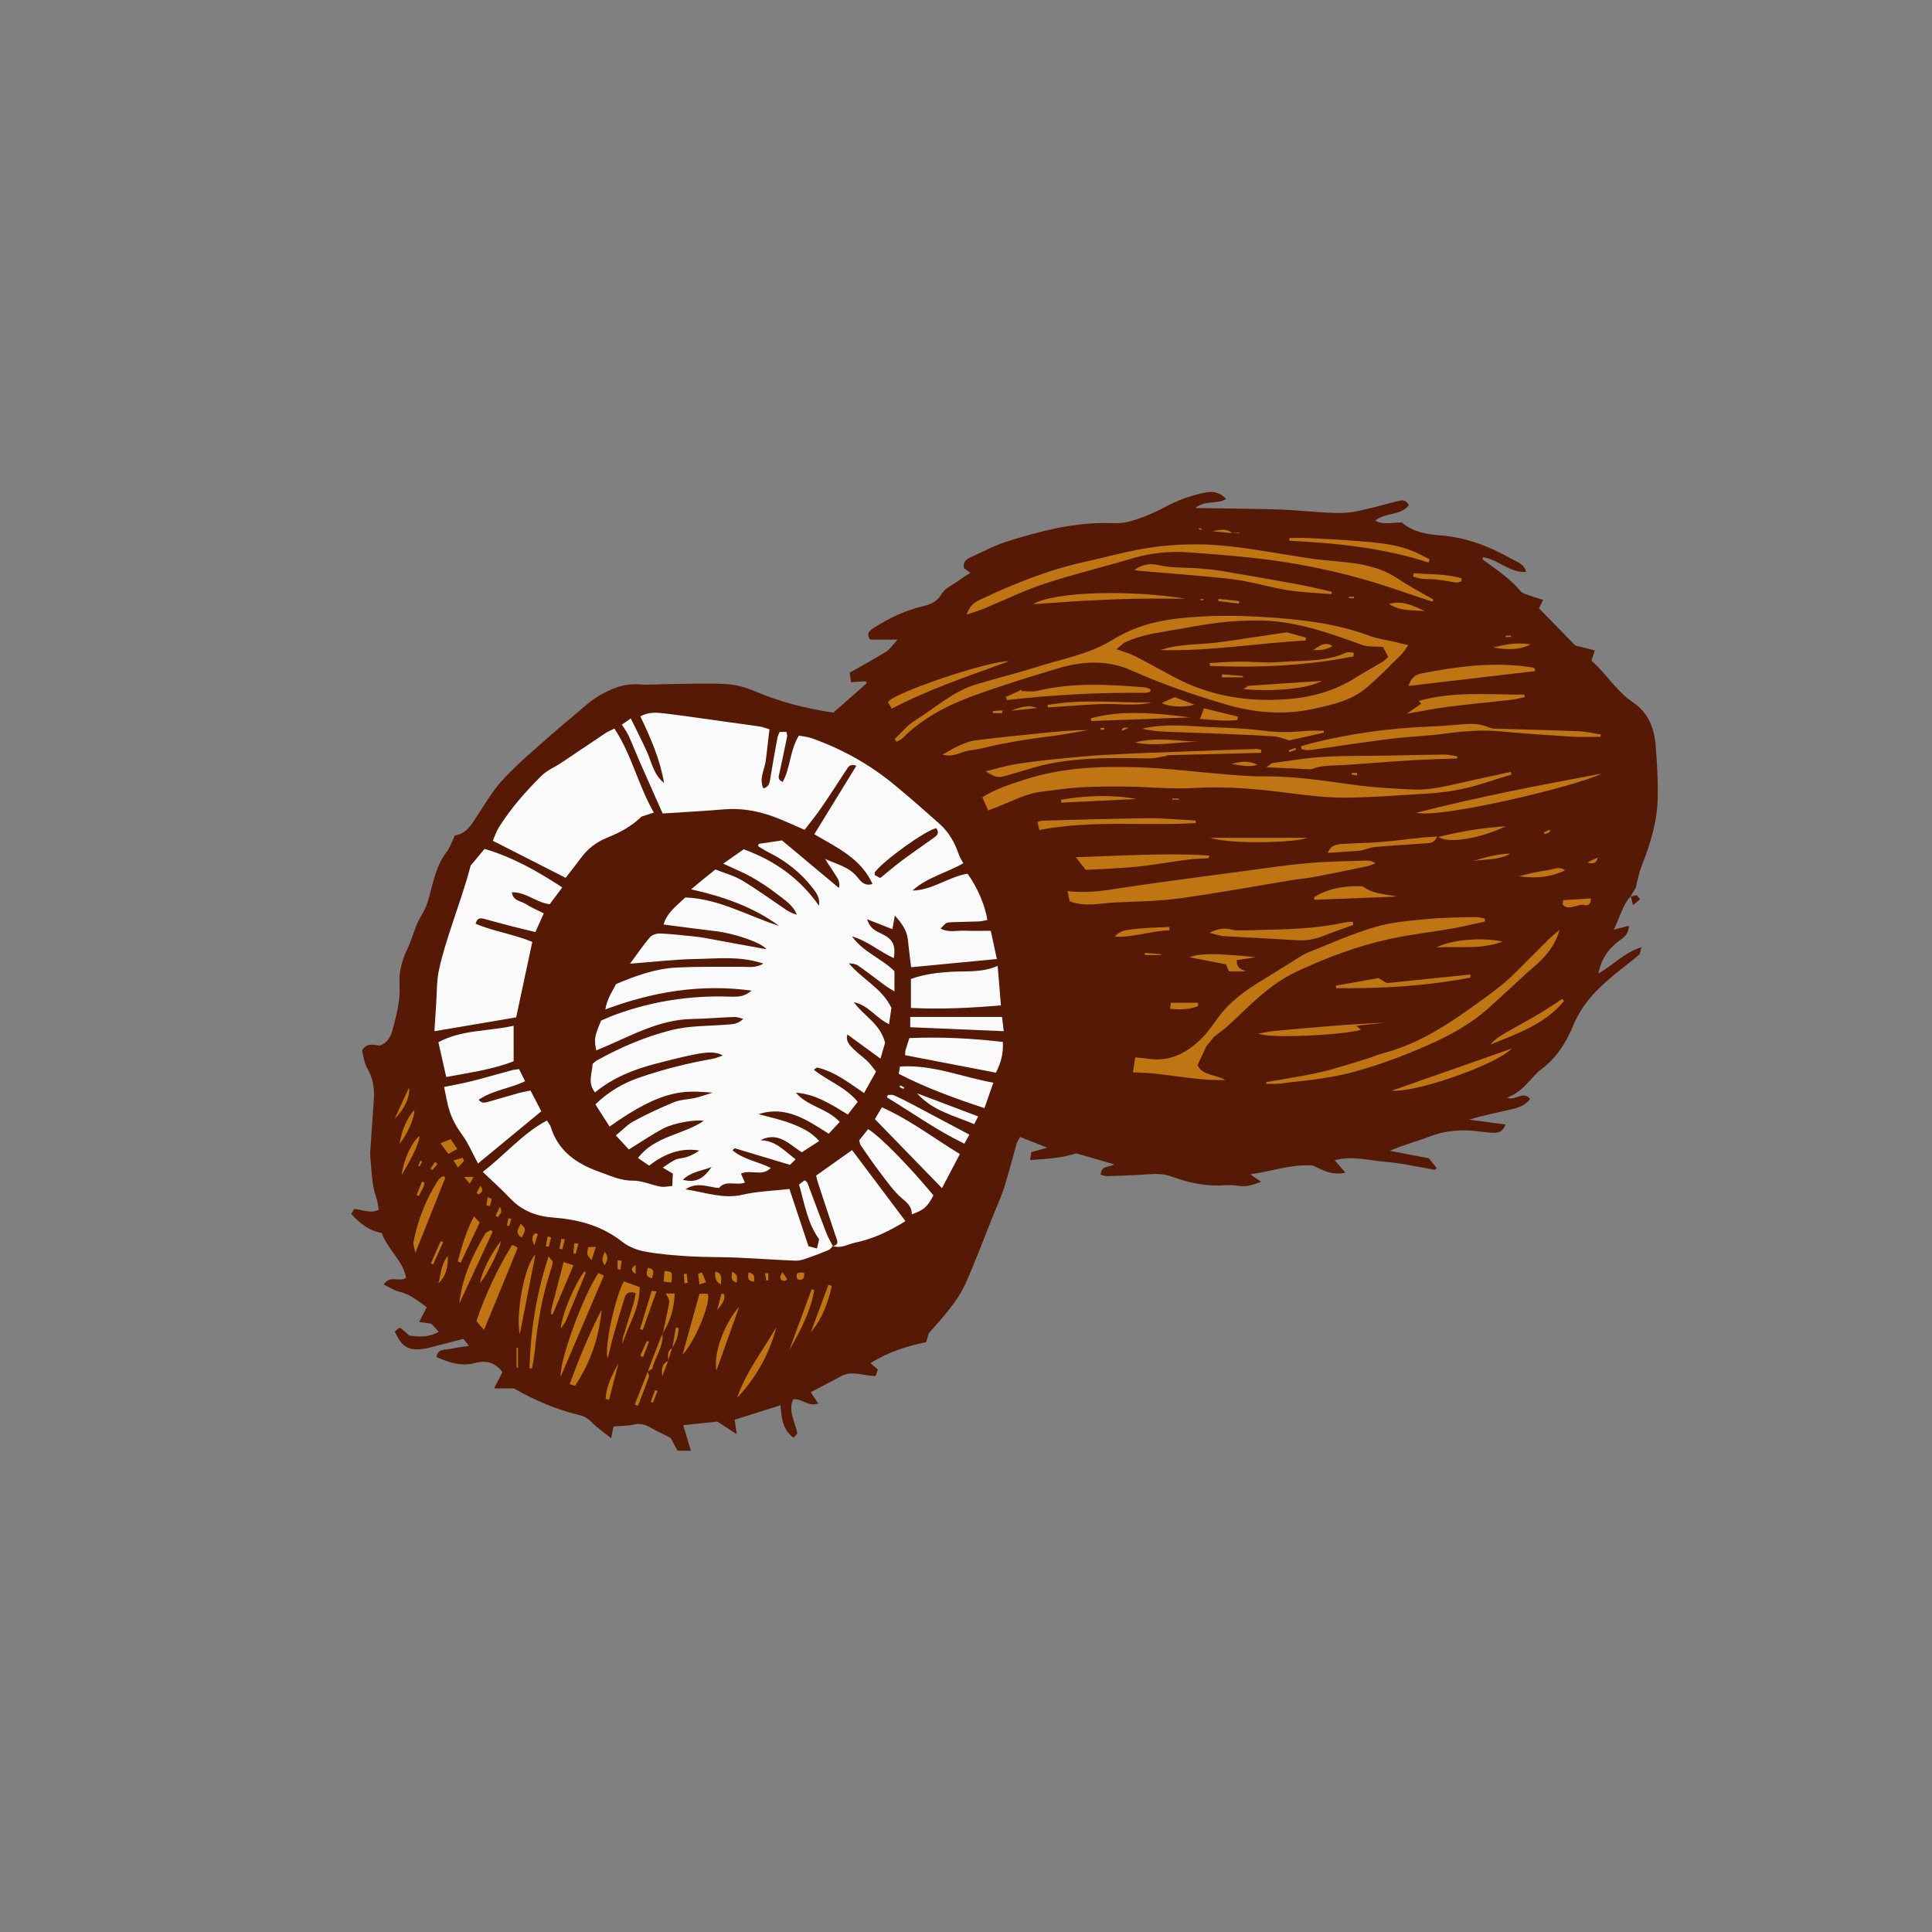 <svg version="1.1" id="svg" xmlns="http://www.w3.org/2000/svg" xmlns:xlink="http://www.w3.org/1999/xlink" x="0px" y="0px"
	 width="200px" height="200px" viewBox="0 0 200 200" enable-background="new 0 0 200 200" xml:space="preserve">
<rect x="0" y="0" width="200" height="200" fill="#808080" stroke="none"/>
<g>
	<path class="stroke" fill="#561906"  d="M171.385,77.087c-0.146-1.751-0.783-3.335-2.305-4.352c-1.744-1.166-2.785-2.99-4.33-4.335
		c0.11-0.345,0.201-0.628,0.345-1.073c-0.661-0.165-1.251-0.313-2.018-0.504c-1.19-1.218-2.503-2.561-3.767-3.854
		c0.179-0.359,0.273-0.552,0.432-0.87c-0.473-0.15-0.84-0.247-1.191-0.383c-0.398-0.153-0.906-0.237-1.152-0.532
		c-1.105-1.327-2.535-2.242-3.895-3.254c-0.03-0.023-0.004-0.124-0.004-0.249c1.6,0.237,2.791,1.646,4.475,1.524
		c-0.178-0.832-0.93-1.028-1.534-1.368c-2.321-1.309-4.736-2.229-7.462-2.429c-1.295-0.095-2.725-0.339-3.841-1.308
		c-0.894-0.055-1.849,0.286-2.782-0.205c1.047-0.864,2.633-0.487,3.49-1.592c-0.342-0.646-0.762-0.528-1.197-0.417
		c-1.452,0.372-2.898,0.79-4.367,1.074c-0.838,0.162-1.72,0.16-2.577,0.123c-1.729-0.077-3.456-0.281-5.187-0.336
		c-2.867-0.091-5.738-0.107-8.78-0.157c1.025-0.865,2.276-0.339,3.202-0.951c-0.623-0.617-1.295-0.825-2.131-0.66
		c-1.48,0.292-2.873,0.792-4.215,1.514c-1.174,0.631-2.438,1.152-3.723,1.503c-0.885,0.243-1.873,0.135-2.815,0.148
		c-3.388,0.048-6.624,0.911-9.819,1.91c-1.27,0.396-2.457,1.059-3.684,1.597c-0.506,0.221-0.896,0.511-0.767,1.169
		c0.194,0.137,0.39,0.274,0.667,0.47c-0.455,0.303-0.82,0.529-1.166,0.779c-0.627,0.454-1.454,0.799-1.812,1.414
		c-0.494,0.844-1.165,1.093-1.989,1.286c-1.788,0.417-3.417,1.211-4.962,2.18c-0.432,0.27-0.922,0.564-0.455,1.264
		c0.838,0,1.69,0,2.848,0c-0.496,0.536-0.77,0.98-1.166,1.229c-1.189,0.746-2.428,1.414-3.793,2.197
		c0.035,0.246,0.084,0.595,0.141,0.981c0.604-0.04,1.055-0.07,1.508-0.1c0.041,0.068,0.082,0.136,0.125,0.205
		c-1.169,1.027-2.336,2.053-3.467,3.047c-2.803-0.419-5.426-1.075-7.953-2.149c-0.97-0.412-2.037-0.743-3.08-0.805
		c-1.968-0.118-3.95-0.019-5.926-0.001c-1.025,0.009-2.055,0.105-3.072,0.032c-0.895-0.065-1.724,0.05-2.548,0.365
		c-1.195,0.456-2.267,1.1-3.226,1.952c-1.062,0.943-2.188,1.819-3.246,2.766c-1.734,1.548-3.549,3.029-5.119,4.731
		c-1.191,1.292-2.076,2.872-3.061,4.349c-0.5,0.753-1.065,1.37-1.939,1.47c-0.316,0.638-0.516,1.262-0.891,1.75
		c-0.823,1.07-1.164,2.316-1.509,3.574c-0.177,0.647-0.313,1.312-0.558,1.933c-0.236,0.599-0.589,1.153-0.891,1.727
		c-0.404,0.927-0.67,1.93-1.111,2.846c-0.566,1.175-0.854,2.384-0.774,3.667c0.099,1.615-0.337,3.133-0.735,4.661
		c-0.188,0.711-0.531,1.319-1.301,1.598c-0.672-0.078-1.412-0.317-1.85,0.52c0.17,0.614,0.224,1.277,0.526,1.793
		c0.61,1.043,0.78,2.132,0.696,3.3c-0.131,1.806-0.254,3.611-0.375,5.417c-0.011,0.157-0.008,0.317,0.008,0.474
		c0.146,1.41,0.133,2.839,0.613,4.204c0.139,0.396,0.182,0.828,0.273,1.273c-0.877,0.453-1.665,0.013-2.532-0.071
		c-0.103,0.156-0.218,0.333-0.335,0.511c0.91,1,1.881,1.767,3.158,1.971c0.631,1.743,2.215,2.872,2.533,4.65
		c-0.697,0.506-1.646-0.348-2.324,0.693c0.584,0.276,1.072,0.616,1.611,0.741c1.127,0.261,1.95,0.974,2.849,1.607
		c-0.262,0.507-0.495,0.964-0.784,1.527c0.529,0.076,0.871,0.124,1.25,0.177c0.234,0.253,0.486,0.528,0.778,0.844
		c-1.013,0.582-2.017,0.544-3.065,0.38c-0.278-0.244-0.568-0.503-0.863-0.757c-0.025-0.02-0.076-0.009-0.203-0.021
		c-0.116,0.103-0.278,0.245-0.424,0.374c0.748,1.608,1.402,2.005,2.979,1.784c0.544-0.076,1.074-0.244,1.611-0.38
		c0.834-0.211,1.667-0.43,2.514-0.649c0.205,0.257,0.355,0.445,0.577,0.722c-0.718,0.117-1.306,0.182-1.88,0.313
		c-0.541,0.125-1.299-0.086-1.496,0.839c1.328,0.589,2.612,1.012,4.033,0.622c1.148-0.317,2.09-0.02,2.808,0.94
		c-0.271,0.527-0.526,1.028-0.862,1.69c0.88,0,1.533,0,2.047,0c2.21,1.267,4.387,2.179,6.707,2.744
		c0.494,0.12,0.922,0.312,1.308,0.721c0.573,0.604,1.288,1.074,2.052,1.692c0.114-0.563,0.188-0.922,0.246-1.219
		c0.768-0.063,1.445-0.05,2.09-0.192c0.584-0.128,1.072-0.062,1.583,0.226c0.677,0.383,1.384,0.718,2.235,1.154
		c0.166,0.307,0.427,0.789,0.723,1.332c0.428,0,0.835,0,1.375,0c-0.271-0.915-0.508-1.709-0.788-2.65
		c1.277-0.134,2.397-0.253,3.532-0.372c0.6,0.39,1.185,0.771,2.002,1.304c-0.095-0.67-0.153-1.092-0.209-1.498
		c1.554-0.49,3.104-0.98,4.746-1.498c0.115,1.283,0.178,2.521,1.341,3.35c0.171-0.179,0.298-0.315,0.405-0.425
		c-0.234-1.205-0.98-2.304-0.441-3.54c0.926-0.11,1.551,0.809,2.6,0.436c-0.285-0.428-0.524-0.786-0.779-1.17
		c1.019-0.536,2.069-1.072,3.104-1.639c1.195-0.655,2.401-0.025,3.618-0.04c0.085-0.237,0.162-0.452,0.235-0.657
		c-0.271-0.239-0.494-0.438-0.762-0.673c1.822-1.153,3.761-1.765,5.758-2.172c0.119-0.41,0.227-0.787,0.265-0.915
		c1.545-1.753,2.981-3.295,3.837-5.22c1.025-2.303,1.902-4.671,2.844-7.012c0.381-0.95,0.821-1.88,1.127-2.854
		c0.477-1.503,0.855-3.036,1.289-4.552c0.062-0.218,0.205-0.413,0.35-0.693c0.891,0.351,1.744,0.687,2.829,1.114
		c-0.703,0.197-1.15,0.323-1.657,0.464c-0.032,0.211-0.064,0.425-0.125,0.821c1.62-0.126,3.139-0.189,4.788-0.695
		c1.208,0.351,2.562,0.743,3.913,1.135c-0.534,0.342-1.342,0.07-1.4,1.069c0.248,0.059,0.467,0.163,0.684,0.155
		c1.378-0.047,2.757-0.091,4.133-0.192c0.877-0.065,1.721-0.066,2.568,0.242c1.754,0.642,3.554,1.036,5.445,0.891
		c0.508-0.039,1.03,0,1.537,0.071c0.762,0.106,1.43-0.121,2.26-0.431c-0.41-0.277-0.68-0.459-1.144-0.771
		c2.319-0.333,4.339-1.086,6.501-0.907c0.992,0.466,1.961,1.05,3.346,0.731c-0.439-0.516-0.73-0.861-1.1-1.292
		c1.814-0.468,3.525,0.028,5.221,0.168c1.736,0.143,3.449,0.545,5.171,0.834c0.048-0.069,0.098-0.138,0.144-0.208
		c-0.273-0.345-0.553-0.69-0.793-0.991c-1.41-0.269-2.726-0.52-4.039-0.77c1.407-0.623,2.826-0.978,4.182-1.5
		c1.249-0.482,2.518-0.641,3.825-0.61c0.745,0.018,1.487,0.152,2.233,0.212c0.654,0.052,1.354,0.181,1.746-0.821
		c-1.31-0.175-2.549-0.341-3.787-0.507c1.455-0.446,2.913-0.73,4.361-1.064c0.746-0.173,1.482-0.416,1.965-1.079
		c-0.695-0.896-1.445,0.209-2.393-0.13c1.345-0.497,2.025-1.429,2.807-2.248c0.19-0.2,0.371-0.42,0.594-0.579
		c1.67-1.192,2.717-2.854,3.477-4.702c0.986-2.395,2.801-4.064,4.749-5.632c0.677-0.545,1.377-1.063,2.034-1.631
		c0.141-0.122,0.141-0.406,0.258-0.787c-1.82,0.569-2.922,1.867-4.456,2.714c0.31-1.595,1.128-2.66,2.284-3.479
		c0.463-0.329,0.857-0.658,0.867-1.46c-0.516,0.135-0.951,0.249-1.564,0.41c0.638-1.25,0.877-2.49,1.734-3.434
		c0.014-0.003,0.027-0.006,0.043-0.009c-0.004-0.012-0.006-0.023-0.008-0.035c0,0,0,0,0,0l0,0l-0.041,0.045
		c0.193-0.319,0.383-0.638,0.578-0.957c0.15-0.782,0.336-1.58,0.632-2.334c0.886-2.254,1.575-4.562,1.618-6.992
		C171.639,80.713,171.536,78.894,171.385,77.087z"/>
	<path class="stroke" fill="#561906"  d="M169.782,93.085c-0.144-0.174-0.237-0.287-0.346-0.42c-0.21,0.045-0.41,0.088-0.61,0.132
		c0.061,0.255,0.123,0.516,0.216,0.909C169.383,93.42,169.57,93.263,169.782,93.085z"/>
</g>
<path fill-rule="evenodd" clip-rule="evenodd" fill="#FAFAFA" d="M86.216,128.98c-0.142,0.143-0.257,0.347-0.429,0.418
	c-0.762,0.316-1.533,0.615-2.314,0.881c-0.365,0.125-0.763,0.241-1.141,0.225c-2.049-0.085-4.096-0.232-6.144-0.319
	c-1.616-0.069-3.238-0.035-4.853-0.134c-1.53-0.093-3.068-0.214-4.572-0.491c-0.828-0.152-1.711-0.501-2.365-1.02
	c-2.115-1.672-4.562-2.303-7.15-2.501c-1.734-0.132-3.203-0.691-4.416-1.966c-0.888-0.935-1.854-1.796-2.861-2.763
	c2.324-1.775,4.114-3.967,6.65-5.319c0.156,0.26,0.32,0.444,0.388,0.659c0.776,2.513,2.671,3.815,5.004,4.645
	c1.14,0.407,2.218,0.931,3.509,0.926c0.949-0.004,1.896,0.438,2.856,0.619c0.36,0.069,0.755-0.035,1.216-0.066
	c0.023-0.489,0.041-0.87,0.06-1.282c-0.337-0.202-0.633-0.376-1.044-0.621c0.467-0.3,0.863-0.617,1.312-0.822
	c0.352-0.159,0.775-0.145,1.146-0.269c0.467-0.155,0.911-0.374,1.32-0.679c-1.968-0.323-3.639,0.363-5.191,1.564
	c-0.403-0.277-0.748-0.514-1.152-0.79c1.734-2.29,4.621-2.37,6.811-3.847c-0.789-0.156-3.056,0.202-4.144,0.77
	c-1.212,0.633-2.346,1.416-3.614,2.196c-0.384-0.417-0.805-0.872-1.344-1.458c0.655-0.531,1.199-1.121,1.867-1.481
	c1.35-0.727,2.742-1.385,4.162-1.96c0.678-0.275,1.463-0.273,2.189-0.439c0.521-0.119,1.025-0.307,1.805-0.547
	c-2.709-0.178-4.934-0.59-10.672,3.515c-0.48-0.753-0.957-1.5-1.471-2.302c1.375-1.326,2.874-2.202,4.58-2.785
	c2.471-0.847,4.991-1.48,7.563-1.929c0.333-0.057,0.649-0.213,1.054-0.35c-1.036-0.543-2.07-0.411-6.936,0.854
	c-2.268,0.589-4.422,1.432-6.301,2.973c-0.809-1.011-0.279-2.009-0.246-2.963c0.174-0.139,0.283-0.258,0.415-0.333
	c2.457-1.37,5.05-2.477,7.759-3.159c1.811-0.456,3.75-0.41,5.635-0.554c0.617-0.047,1.23-0.037,1.786-0.606
	c-0.312-0.068-0.624-0.204-0.933-0.193c-1.457,0.051-2.914,0.185-4.371,0.209c-3.4,0.057-6.271,1.718-9.273,2.984
	c-0.211,0.088-0.424,0.174-0.648,0.265c-0.227-1.2-0.191-1.414,0.51-3.086c0.455-0.191,0.988-0.439,1.537-0.638
	c3.799-1.372,7.715-1.979,11.748-1.839c1.17,0.041,1.576-0.064,2.298-0.625c-5.261-0.712-10.194,0.106-15.149,1.948
	c0.193-1.141,0.756-1.922,1.119-2.631c2.104-0.887,4.09-1.586,6.193-1.698c2.283-0.121,4.574-0.083,6.861-0.088
	c0.656-0.002,1.324,0.172,2.199-0.324c-2.434-0.812-4.711-0.515-6.939-0.48c-2.233,0.035-4.465,0.306-6.873,0.487
	c0.706-0.954,1.338-1.892,2.068-2.747c0.219-0.255,0.718-0.396,1.08-0.379c1.217,0.056,2.43,0.2,3.645,0.321
	c0.352,0.035,0.701,0.096,1.051,0.158c1.159,0.209,2.318,0.426,3.479,0.64c0.878,0.161,1.756,0.321,2.801,0.513
	c-0.541-0.725-3.41-1.653-5.224-1.867c-1.791-0.211-3.577-0.456-5.433-0.695c0.383-1.273,1.396-1.967,2.25-2.8
	c3.488,0.118,6.479,1.92,9.711,2.939c-2.673-1.951-5.704-3.018-9.104-3.782c0.527-0.439,0.9-0.756,1.282-1.067
	c0.364-0.298,0.733-0.59,1.23-0.988c0.912,0.366,1.92,0.631,2.78,1.144c1.554,0.929,3.018,2.009,4.525,3.018
	c0.34,0.226,0.703,0.414,1.127,0.518c-0.395-1.011-1.275-1.529-2.041-2.129c-0.836-0.655-1.734-1.245-2.659-1.769
	c-0.88-0.498-1.832-0.874-2.927-1.385c0.808-0.563,1.473-1.028,2.127-1.485c3.248,1.174,5.838,3.049,7.787,5.834
	c0.135-0.787-0.255-1.326-0.65-1.832c-1.209-1.55-2.707-2.756-4.469-3.636c-0.405-0.202-0.783-0.456-1.176-0.686
	c0.021-0.081,0.041-0.162,0.061-0.243c0.762-0.113,1.521-0.227,2.41-0.359c1.92,1.604,3.861,3.228,5.889,4.922
	c0.205-0.716-0.257-1.147-0.526-1.609c-0.271-0.465-0.626-0.882-0.884-1.391c1.154,0.546,2.436,0.79,3.307,1.863
	c0.328,0.403,0.724,0.993,1.584,0.727c-1.213-2.676-3.703-3.777-6.028-5.148c1.452-2.363,2.884-4.691,4.358-7.091
	c-0.668-0.247-0.842,0.128-1.051,0.446c-0.865,1.318-1.716,2.647-2.611,3.946c-0.53,0.772-1.133,1.497-1.698,2.24
	c-1.267-0.535-2.401-1.093-3.588-1.493c-1.54-0.52-3.136-0.763-4.784-0.622c-2.043,0.175-4.094,0.277-6.322,0.423
	c-0.766-1.727-1.549-3.474-2.319-5.226c-0.413-0.94-0.785-1.897-1.21-2.831c-0.174-0.381-0.438-0.721-0.695-1.134
	c0.229-0.159,0.51-0.354,0.926-0.644c0.591,1.212,1.17,2.324,1.679,3.467c0.499,1.118,0.706,2.391,1.765,3.206
	c-0.414-2.437-1.393-4.667-2.455-6.891c0.842-0.472,1.683-0.402,2.492-0.306c2.076,0.247,4.143,0.559,6.215,0.846
	c1.21,0.167,2.422,0.325,3.631,0.508c0.307,0.045,0.6,0.167,1.027,0.29c-0.125,1.082-0.252,2.129-0.369,3.177
	c-0.104,0.961-0.749,1.893-0.257,2.949c0.622-0.199,0.646-0.621,0.717-1.06c0.224-1.403,0.48-2.802,0.737-4.2
	c0.035-0.189,0.139-0.365,0.229-0.597c0.221,0,0.436,0,0.702,0c0.03,0.186,0.099,0.343,0.071,0.48
	c-0.258,1.278-0.529,2.553-0.805,3.828c-0.066,0.306-0.213,0.618,0.347,0.873c0.817-1.473,0.728-3.266,1.673-4.797
	c0.407,0.08,0.88,0.113,1.309,0.265c3.155,1.111,6.038,2.725,8.614,4.857c1.579,1.309,3.125,2.662,4.657,4.026
	c0.964,0.858,1.57,1.961,1.986,3.177c0.1,0.287,0.277,0.548,0.455,0.888c-1.71,1.001-3.738,1.438-5.256,2.829
	c2.084-0.044,3.738-1.434,5.697-1.746c1.004,1.387,1.803,3.23,2.055,4.789c-0.284,0.052-0.57,0.138-0.859,0.15
	c-0.947,0.04-1.896,0.042-2.846,0.083c-0.566,0.025-0.566,0.045-1.143,0.658c0.854,0.45,1.725,0.183,2.547,0.221
	c0.824,0.038,1.652,0.008,2.652,0.008c0.185,0.854,0.387,1.791,0.629,2.924c-3.004,0.287-5.886,0.564-8.877,0.85
	c-0.107-0.914-0.237-1.875-0.334-2.837c-0.1-0.977-0.644-1.73-1.349-2.517c-0.076,0.42-0.151,0.841-0.255,1.413
	c-0.854-0.335-1.617-0.635-2.615-1.026c0.332,1.059,1.021,1.261,1.625,1.563c1.044,0.521,1.346,1.162,1.137,2.459
	c-1.488-0.668-2.729-1.797-4.32-2.242c1.141,1.614,3.049,2.268,4.388,3.596c0,0.649,0,1.267,0,2.097
	c-0.431-0.272-0.722-0.433-0.987-0.629c-0.922-0.677-1.822-1.383-2.76-2.039c-0.26-0.182-0.615-0.228-0.969-0.244
	c1.365,1.648,3.432,2.568,4.398,4.612c-0.073,0.514-0.148,1.044-0.241,1.695c-1.39-0.672-2.175-2.005-3.644-2.278
	c1.015,1.412,2.752,2.234,3.232,4.199c-0.116,0.4-0.268,0.923-0.477,1.637c-1.197-0.873-2.281-1.663-3.424-2.495
	c-0.209,0.712,0.258,1.121,0.639,1.512c0.44,0.449,0.975,0.807,1.43,1.244c0.309,0.295,0.551,0.658,0.896,1.078
	c-0.408,0.732-0.801,1.436-1.242,2.23c-1.607-1.088-3.037-2.226-4.84-2.641c-0.076-0.018-0.188,0.113-0.359,0.224
	c1.466,1.169,3.281,1.789,4.543,3.319c-0.346,0.447-0.67,0.867-1.02,1.316c-1.73-1.05-3.357-2.122-5.377-2.256
	c1.199,1.42,3.207,1.595,4.537,3.018c-0.388,0.417-0.748,0.802-1.143,1.225c-2.257-1.421-4.414-2.949-7.255-2.025
	c1.101,0.307,2.231,0.539,3.296,0.942c1.055,0.398,2.113,0.859,2.978,1.839c-0.616,0.399-1.168,0.757-1.807,1.169
	c-1.296-0.836-2.473-2.203-4.292-1.244c1.53-0.004,2.459,1.053,3.65,1.97c-0.269,0.264-0.49,0.481-0.584,0.572
	c-2.025-0.612-3.863-1.168-5.701-1.715c-0.037-0.011-0.109,0.092-0.243,0.209c1.146,0.962,2.628,1.161,3.962,1.825
	c-0.902,0.94-2.076,0.121-3.088,0.591c0.146,0.33,0.275,0.622,0.41,0.927c-0.902,0.34-1.965-0.309-2.691,0.561
	c-1.131-0.083-2.248-0.684-3.467,0.139c2.053,0.297,3.871,1.024,5.889,0.56c1.562-0.359,3.195-0.407,4.879-0.603
	c0.65,1.961,1.307,3.937,1.969,5.931c0.3,0.079,0.549,0.144,0.879,0.23c0.088-0.369,0.156-0.657,0.227-0.945
	c-1.236-1.711-1.51-3.725-2.084-5.669c0.209-0.159,0.39-0.296,0.584-0.444c0.119,0.104,0.244,0.161,0.278,0.252
	c0.659,1.735,1.296,3.477,1.966,5.208c0.18,0.468,0.449,0.902,0.678,1.352L86.216,128.98z M91.123,90.892
	c0.818-0.662,1.501-1.252,2.225-1.791c1.041-0.775,2.111-1.51,3.166-2.265c0.383-0.274,0.828-0.533,0.398-1.099
	c-1.079,0.202-5.439,3.336-6.35,4.558c-0.037,0.049-0.004,0.148-0.004,0.294C90.721,90.677,90.918,90.783,91.123,90.892z
	 M70.684,122.132c1.287,0.324,2.068-0.024,2.988-1.326C72.583,121.234,71.572,121.282,70.684,122.132z"/>
<path fill-rule="evenodd" clip-rule="evenodd" fill="#FAFAFA" d="M56.291,94.55c-0.297,0.662-0.562,1.257-0.865,1.936
	c-0.909-0.222-1.747-0.416-2.582-0.631c-0.879-0.226-1.75-0.477-2.628-0.708c-0.384-0.101-0.792-0.237-0.979,0.476
	c1.854,0.806,3.903,1.064,5.867,1.886c-0.557,2.604-1.107,5.177-1.67,7.806c-2.784,0.473-5.533,0.938-8.465,1.436
	c0.06-0.938,0.117-1.854,0.181-2.771c0.081-1.18,0.04-2.386,0.282-3.533c0.342-1.611,0.859-3.188,1.373-4.759
	c0.658-2.018,1.385-4.014,1.916-6.083c0.471-0.566,0.945-1.133,1.441-1.728c2.898,0.858,5.455,2.292,8.044,3.991
	c-0.477,0.637-0.89,1.188-1.301,1.737c-1.416-0.173-2.45-1.28-3.919-1.234c0.125,0.917,0.949,0.889,1.445,1.214
	C54.982,93.947,55.608,94.203,56.291,94.55z"/>
<path fill-rule="evenodd" clip-rule="evenodd" fill="#FAFAFA" d="M66.412,84.532c-1.117,1.093-2.365,1.698-3.619,2.211
	c-1.115,0.458-1.961,1.135-2.655,2.077c-0.513,0.694-1.052,1.368-1.584,2.056c-2.521-1.285-4.97-2.533-7.54-3.842
	c0.184-0.414,0.348-0.938,0.629-1.387c1.246-1.98,2.783-3.734,4.443-5.367c0.549-0.54,1.32-0.852,1.975-1.288
	c1.544-1.028,3.074-2.073,4.618-3.1c0.255-0.171,0.552-0.283,0.923-0.47c1.801,2.712,2.465,5.896,4.088,8.698
	C67.18,84.286,66.772,84.416,66.412,84.532z"/>
<path fill-rule="evenodd" clip-rule="evenodd" fill="#bf7512" class="fill" d="M92.615,76.503c0.681-0.637,1.279-1.402,2.055-1.883
	c2.104-1.304,3.961-3.044,6.396-3.775c2.111-0.633,4.25-1.167,6.352-1.831c2.621-0.826,5.354-1.295,7.762-2.784
	c2.062-1.274,4.348-1.938,6.807-2.211c3.127-0.347,6.248-0.324,9.35-0.112c3.533,0.243,7.07,0.65,10.439,1.917
	c0.806,0.303,1.684,0.412,2.527,0.612c0.453,0.107,0.906,0.216,1.477,0.354c-0.266,0.37-0.428,0.685-0.668,0.921
	c-1.203,1.181-2.373,2.403-3.658,3.49c-1.52,1.288-3.423,1.722-5.326,2.146c-3.168,0.708-6.253,0.463-9.35-0.459
	c-3.29-0.981-6.527-2.085-9.666-3.492c-2.506-1.124-5.102-0.955-7.656-0.189c-2.871,0.861-5.742,1.75-8.56,2.769
	c-2.759,0.998-5.362,2.325-7.471,4.451c-0.163,0.165-0.412,0.244-0.622,0.363C92.741,76.693,92.678,76.598,92.615,76.503z
	 M143.158,66.971c-0.836-0.072-1.545,0.01-2.145-0.208c-3.522-1.276-7.043-2.544-10.855-2.536c-1.373,0.002-2.755,0.074-4.116,0.245
	c-1.796,0.227-3.575,0.591-5.364,0.881c-1.443,0.234-2.874,0.509-4.203,1.143c-0.279,0.134-0.502,0.391-0.9,0.712
	c0.803,0.294,1.403,0.451,1.942,0.727c1.368,0.698,2.704,1.458,4.06,2.179c3.585,1.903,7.413,2.553,11.443,2.282
	c2.609-0.175,5.047-0.81,7.272-2.217c0.93-0.588,1.899-1.111,2.843-1.677c0.192-0.115,0.348-0.291,0.586-0.495
	C143.516,67.629,143.334,67.296,143.158,66.971z"/>
<path fill-rule="evenodd" clip-rule="evenodd" fill="#bf7512" class="fill" d="M102.299,83.897c-0.225-0.508-0.402-0.912-0.605-1.37
	c1.426-0.884,2.898-1.336,4.352-1.812c3.851-1.26,7.842-1.419,11.834-1.284c3.032,0.104,6.057,0.498,9.086,0.738
	c1.3,0.103,2.604,0.215,3.904,0.203c3.137-0.03,6.217,0.456,9.309,0.879c1.99,0.273,4.01,0.382,6.02,0.477
	c2.158,0.103,4.219-0.537,6.303-0.975c1.301-0.274,2.601-0.562,3.898-0.844c0.025,0.09,0.049,0.181,0.072,0.271
	c-0.832,0.258-1.672,0.5-2.499,0.779c-1.993,0.67-4.042,1.063-6.14,1.185c-2.838,0.166-5.676,0.408-8.514,0.426
	c-1.964,0.013-3.938-0.225-5.891-0.477c-3.252-0.42-6.49-0.719-9.785-0.522c-2.314,0.138-4.65-0.115-6.977-0.146
	c-1.617-0.021-3.238-0.011-4.852,0.081c-1.335,0.076-2.661,0.289-3.992,0.448c-1.594,0.191-2.993,0.956-4.459,1.525
	C103.072,83.592,102.781,83.708,102.299,83.897z"/>
<path fill-rule="evenodd" clip-rule="evenodd" fill="#bf7512" class="fill" d="M153.722,95.395c-1.148,0.247-2.29,0.532-3.446,0.733
	c-2.134,0.374-4.294,0.606-6.406,1.066c-3.361,0.732-6.56,1.937-9.689,3.408c-2.812,1.322-4.823,3.517-7.018,5.547
	c-0.421,0.389-0.902,0.715-1.486,1.174c-0.221,0.273-0.557,0.693-0.806,1.002c-0.339,0.73-0.624,1.343-0.91,1.959
	c0.587,1.079,1.788,0.909,2.896,1.519c-3.385,0.09-6.402-0.785-9.574-0.786c0.086-0.572,0.154-1.016,0.236-1.555
	c0.5,0.051,0.926,0.077,1.343,0.14c2.339,0.346,4.149-0.668,5.69-2.273c0.598-0.623,1.082-1.356,1.6-2.055
	c1.251-1.688,2.928-2.854,4.701-3.915c0.879-0.527,1.737-1.092,2.615-1.625c0.672-0.409,1.324-0.88,2.047-1.174
	c2.266-0.921,4.518-1.915,6.855-2.602c1.725-0.507,3.569-0.646,5.373-0.821c1.643-0.16,3.302-0.157,4.954-0.201
	c0.335-0.008,0.671,0.098,1.009,0.151C153.711,95.19,153.717,95.292,153.722,95.395z"/>
<path fill-rule="evenodd" clip-rule="evenodd" fill="#FAFAFA" d="M49.482,120.445c-0.617-1.152-1.012-2.11-1.604-2.921
	c-0.591-0.806-1.07-1.644-1.361-2.579c-0.23-0.738-0.346-1.511-0.545-2.422c1.068-0.223,1.988-0.382,2.891-0.611
	c1.371-0.348,2.73-0.748,4.098-1.116c0.221-0.06,0.455-0.076,0.77-0.126c0.199,0.4,0.389,0.778,0.628,1.257
	c-1.565,0.761-3.337,0.914-4.812,1.921c0.343,0.411,0.691,0.297,1.02,0.205c1.023-0.289,2.042-0.597,3.066-0.882
	c0.404-0.112,0.821-0.182,1.282-0.282c0.406,0.776,0.765,1.465,1.122,2.15C53.878,116.819,51.77,118.56,49.482,120.445z"/>
<path fill-rule="evenodd" clip-rule="evenodd" fill="#FAFAFA" d="M86.223,128.993c0.68-0.154,0.444-0.564,0.3-0.988
	c-0.63-1.861-1.241-3.727-1.856-5.593c-0.072-0.222-0.118-0.453-0.185-0.716c1.22-0.864,2.425-1.72,3.724-2.64
	c1.828,2.431,3.656,4.866,5.525,7.354c-1.604,1.003-3.319,1.838-5.214,2.23c-0.751,0.156-1.468,0.645-2.296,0.345
	C86.216,128.98,86.223,128.993,86.223,128.993z"/>
<path fill-rule="evenodd" clip-rule="evenodd" fill="#bf7512" class="fill" d="M110.504,92.245c2.402,0.294,4.49-0.176,6.598-0.481
	c3.908-0.566,7.828-1.079,11.744-1.601c2.193-0.292,4.383-0.623,6.585-0.815c2.005-0.175,4.024-0.193,6.037-0.264
	c0.298-0.011,0.599,0.071,0.928,0.278c-0.265,0.101-0.524,0.238-0.799,0.295c-1.855,0.388-3.712,0.771-5.571,1.129
	c-0.696,0.134-1.408,0.18-2.107,0.294c-3.932,0.643-7.85,1.371-11.793,1.912c-2.225,0.304-4.487,0.334-6.738,0.433
	c-1.486,0.065-2.982,0.494-4.647-0.118C110.691,93.094,110.615,92.75,110.504,92.245z"/>
<path fill-rule="evenodd" clip-rule="evenodd" fill="#bf7512" class="fill" d="M148.289,62.281c-0.982-0.326-1.971-0.634-2.946-0.979
	c-4.137-1.462-8.356-2.521-12.711-3.172c-3.132-0.467-6.272-0.706-9.417-0.941c-2.012-0.152-4.014,0.021-5.977,0.608
	c-3.023,0.903-6.101,1.633-9.094,2.622c-2.166,0.714-4.23,1.735-6.345,2.605c-0.495,0.203-1.015,0.35-1.72,0.589
	c0.281-0.854,0.711-1.215,1.299-1.493c3.502-1.661,7.078-3.11,10.877-3.948c2.466-0.543,4.911-1.252,7.405-1.567
	c2.255-0.285,4.583-0.334,6.847-0.129c3.137,0.284,6.238,0.926,9.362,1.37c1.522,0.216,3.07,0.267,4.589,0.508
	c1.52,0.241,2.977,0.688,4.291,1.575c1.162,0.783,2.416,1.428,3.631,2.133C148.35,62.134,148.32,62.207,148.289,62.281z"/>
<path fill-rule="evenodd" clip-rule="evenodd" fill="#FAFAFA" d="M94.297,104.341c0-1.074,0-2.004,0-2.994
	c1.332-0.495,2.742-0.664,4.145-0.746c1.602-0.092,3.224,0.101,4.836-0.612c0.119,1.438,0.227,2.718,0.338,4.087
	C100.502,104.34,97.5,104.501,94.297,104.341z"/>
<path fill-rule="evenodd" clip-rule="evenodd" fill="#FAFAFA" d="M53.172,109.857c-2.23,0.88-4.6,1.18-6.979,1.635
	c-0.283-1.258-0.531-2.362-0.811-3.604c2.407-1.301,5.137-1.111,7.789-1.702C53.172,107.468,53.172,108.588,53.172,109.857z"/>
<path fill-rule="evenodd" clip-rule="evenodd" fill="#bf7512" class="fill" d="M131.1,112.015c1.859-0.332,3.732-0.598,5.57-1.018
	c1.613-0.368,3.19-0.901,4.777-1.377c0.568-0.17,1.109-0.427,1.678-0.575c3.547-0.921,6.555-2.836,9.485-4.95
	c1.443-1.042,2.896-2.058,4.164-3.31c1.181-1.163,2.337-2.348,3.514-3.513c0.306-0.304,0.649-0.569,1.161-1.011
	c-0.393,1.37-1.09,2.286-1.897,3.121c-0.466,0.481-1.003,0.893-1.5,1.347c-1.31,1.196-2.604,2.409-3.921,3.597
	c-1.871,1.686-4.053,2.868-6.341,3.878c-2.458,1.086-4.968,2.016-7.565,2.733c-2.188,0.604-4.41,0.864-6.648,1.102
	c-0.432,0.046-0.859,0.122-1.291,0.149c-0.408,0.025-0.82,0.005-1.229,0.005C131.071,112.133,131.086,112.074,131.1,112.015z"/>
<path fill-rule="evenodd" clip-rule="evenodd" fill="#FAFAFA" d="M99.367,119.468c-0.617,1.175-1.178,2.242-1.854,3.529
	c-2.412-2.482-4.652-4.788-6.943-7.146c0.221-0.376,0.455-0.776,0.719-1.224C94.206,115.925,96.668,117.827,99.367,119.468z"/>
<path fill-rule="evenodd" clip-rule="evenodd" fill="#FAFAFA" d="M94.141,107.461c3.299-0.139,6.455,0.024,9.67,0.4
	c0.076,1.184-0.195,2.165-0.715,3.184c-3.166-0.61-6.262-1.207-9.4-1.812c0.017-0.222,0.004-0.379,0.045-0.521
	C93.859,108.3,94,107.895,94.141,107.461z"/>
<path fill-rule="evenodd" clip-rule="evenodd" fill="#FAFAFA" d="M88.939,118.058c0.347-0.441,0.639-0.809,0.926-1.173
	c1.219,0.735,4.255,3.818,6.764,6.859c-0.646,1.217-0.98,1.513-2.241,1.959c0.009-0.724-0.37-1.111-0.931-1.575
	c-0.923-0.762-1.624-1.805-2.367-2.768c-0.696-0.902-1.329-1.852-1.979-2.789C89.027,118.449,89.011,118.281,88.939,118.058z"/>
<path fill-rule="evenodd" clip-rule="evenodd" fill="#bf7512" class="fill" d="M165.699,76.268c-1.001,0-2.005,0.051-3.004-0.01
	c-2.479-0.153-4.956-0.324-7.428-0.552c-1.9-0.176-3.77-0.02-5.652,0.234c-1.834,0.248-3.691,0.305-5.529,0.529
	c-2.618,0.32-5.228,0.705-7.838,1.091c-0.535,0.079-1.041,0.182-1.531-0.039c-0.014-0.091-0.026-0.182-0.04-0.273
	c0.392-0.11,0.782-0.231,1.177-0.329c3.916-0.966,7.886-1.534,11.918-1.693c1.26-0.049,2.518-0.153,3.775-0.258
	c0.878-0.074,1.728-0.031,2.55,0.321c0.212,0.09,0.454,0.137,0.685,0.145c2.874,0.089,5.75,0.148,8.624,0.263
	c0.771,0.031,1.536,0.219,2.304,0.335C165.705,76.11,165.703,76.189,165.699,76.268z"/>
<path fill-rule="evenodd" clip-rule="evenodd" fill="#FAFAFA" d="M102.832,112.082c-0.33,0.941-0.613,1.749-0.923,2.633
	c-3.067-1.013-6.022-2.085-8.875-3.554c0.048-0.269,0.087-0.482,0.134-0.756C96.535,110.185,99.566,111.492,102.832,112.082z"/>
<path fill-rule="evenodd" clip-rule="evenodd" fill="#bf7512" class="fill" d="M150.837,78.519c-1.571,0.058-3.142,0.088-4.708,0.183
	c-2.244,0.135-4.488,0.322-6.73,0.477c-0.67,0.046-1.342,0.044-2.008,0.098c-0.564,0.044-1.123,0.136-1.671,0.36
	c-1.454-0.065-2.907-0.131-4.618-0.208c0.35-0.238,0.496-0.419,0.664-0.442c1.744-0.233,3.484-0.532,5.235-0.633
	c2.245-0.131,4.501-0.096,6.752-0.136c1.933-0.035,3.864-0.091,5.796-0.107c0.439-0.002,0.878,0.125,1.316,0.194
	C150.855,78.375,150.846,78.447,150.837,78.519z"/>
<path fill-rule="evenodd" clip-rule="evenodd" fill="#bf7512" class="fill" d="M158.887,69.475c-4.322,0.506-8.645,1.011-13.077,1.529
	c0.231-0.741,0.66-1.154,1.298-1.28c3.805-0.754,7.631-1.24,11.512-0.633c0.1,0.016,0.19,0.096,0.287,0.146
	C158.9,69.316,158.893,69.396,158.887,69.475z"/>
<path fill-rule="evenodd" clip-rule="evenodd" fill="#bf7512" class="fill" d="M117.43,58.999c0.828-0.566,1.604-0.717,2.578-0.484
	c1.242,0.296,2.574,0.21,3.865,0.311c0.82,0.064,1.645,0.126,2.455,0.261c2.679,0.448,5.354,0.913,8.025,1.403
	c1.18,0.217,2.348,0.514,3.52,0.775c-0.014,0.081-0.027,0.162-0.041,0.243c-1.479-0.126-2.967-0.18-4.434-0.399
	c-1.436-0.214-2.844-0.611-4.273-0.896c-0.766-0.153-1.543-0.266-2.32-0.347c-1.566-0.163-3.135-0.294-4.705-0.43
	c-1.37-0.118-2.74-0.222-4.111-0.338C117.801,59.083,117.615,59.033,117.43,58.999z"/>
<path fill-rule="evenodd" clip-rule="evenodd" fill="#bf7512" class="fill" d="M130.536,77.933c-3.255,0.083-6.511,0.165-9.767,0.247
	c0.005,0.024,0.008,0.047,0.014,0.071c-0.634,0.09-1.27,0.27-1.902,0.258c-3.396-0.064-6.798-0.124-10.148,0.531
	c-1.467,0.287-2.89,0.781-4.33,1.188c-1.121,0.318-1.248,0.308-2.377-0.382c1.152-0.278,2.145-0.583,3.158-0.748
	c1.475-0.239,2.963-0.403,4.449-0.552c1.723-0.171,3.445-0.333,5.171-0.425c2.758-0.147,5.519-0.237,8.277-0.343
	c2.326-0.09,4.652-0.171,6.979-0.246c0.172-0.005,0.347,0.068,0.52,0.104C130.566,77.736,130.552,77.835,130.536,77.933z"/>
<path fill-rule="evenodd" clip-rule="evenodd" fill="#bf7512" class="fill" d="M165.805,80.087c-2.705,1.324-16.616,4.645-19.189,4.051
	C153.13,82.473,159.47,81.257,165.805,80.087z"/>
<path fill-rule="evenodd" clip-rule="evenodd" fill="#bf7512" class="fill" d="M140.086,95.748c-1.025,0.373-2.06,0.723-3.072,1.127
	c-0.895,0.356-1.795,0.521-2.764,0.458c-2.52-0.165-5.043-0.27-7.564-0.428c-0.445-0.027-0.881-0.198-1.504-0.346
	c0.871-0.413,1.551-0.513,2.275-0.339c0.305,0.074,0.627,0.11,0.939,0.101c3.545-0.111,7.103-0.039,10.601-0.787
	c0.337-0.072,0.688-0.083,1.034-0.123C140.049,95.524,140.066,95.636,140.086,95.748z"/>
<path fill-rule="evenodd" clip-rule="evenodd" fill="#bf7512" class="fill" d="M125.123,88.835c-0.736,0.049-1.475,0.062-2.203,0.156
	c-1.754,0.228-3.496,0.551-5.254,0.729c-1.754,0.177-3.521,0.223-5.271,0.326c-0.367-0.464-0.644-0.813-1.034-1.307
	c4.761-0.143,9.29-0.468,13.827-0.175C125.166,88.654,125.145,88.745,125.123,88.835z"/>
<path fill-rule="evenodd" clip-rule="evenodd" fill="#FAFAFA" d="M94.225,106.337c0-0.394,0-0.683,0-1.063c3.174,0,6.266,0,9.502,0
	c0.057,0.455,0.109,0.897,0.182,1.475C100.664,106.611,97.516,106.477,94.225,106.337z"/>
<path fill-rule="evenodd" clip-rule="evenodd" fill="#bf7512" class="fill" d="M104.15,72.135c0.527-0.24,1.053-0.481,1.58-0.721
	c0.009,0.042,0.02,0.083,0.028,0.125c0.535,0,1.096,0.105,1.602-0.018c3.702-0.894,7.435-0.665,11.171-0.364
	c0.203,0.016,0.396,0.146,0.562,0.209c0,0.133,0.013,0.18-0.004,0.211c-0.016,0.028-0.059,0.053-0.096,0.062
	c-0.15,0.034-0.303,0.087-0.455,0.085c-4.786-0.052-9.559,0.194-14.316,0.749C104.199,72.361,104.175,72.248,104.15,72.135z"/>
<path fill-rule="evenodd" clip-rule="evenodd" fill="#bf7512" class="fill" d="M137.037,75.843c-1.221,0.274-2.443,0.55-3.559,0.802
	c-0.584-0.159-1.092-0.389-1.611-0.421c-2.164-0.135-4.328-0.218-6.496-0.307c-1.654-0.069-3.309-0.104-4.963-0.183
	c-0.732-0.035-1.461-0.14-2.184-0.291c2.557-0.629,5.113-0.226,7.664-0.144c1.652,0.053,3.312,0.136,4.949,0.347
	c1.494,0.192,2.963,0.158,4.448,0.015c0.581-0.056,1.171-0.009,1.758-0.009C137.042,75.716,137.039,75.78,137.037,75.843z"/>
<path fill-rule="evenodd" clip-rule="evenodd" fill="#bf7512" class="fill" d="M145.641,73.88c0.652-0.455,1.066-0.745,1.48-1.034
	c-0.084-0.095-0.166-0.19-0.25-0.285c3.594-1.017,7.264-0.646,10.916-0.654c0.018,0.083,0.035,0.166,0.053,0.248
	c-0.407,0.091-0.812,0.221-1.225,0.268c-2.235,0.254-4.477,0.459-6.707,0.741C148.562,73.333,147.229,73.609,145.641,73.88z"/>
<path fill-rule="evenodd" clip-rule="evenodd" fill="#bf7512" class="fill" d="M123.785,85.206c-5.387,0.314-10.811-0.337-16.192,0.716
	c-0.077-0.34-0.128-0.56-0.19-0.831c0.188-0.056,0.328-0.132,0.471-0.135c3.633-0.093,7.268-0.217,10.901-0.25
	c1.672-0.016,3.345,0.15,5.017,0.233C123.789,85.028,123.787,85.117,123.785,85.206z"/>
<path fill-rule="evenodd" clip-rule="evenodd" fill="#bf7512" class="fill" d="M50.104,137.677c-0.369-0.428-0.564-0.654-0.785-0.912
	c0.937-2.799,2.175-5.401,3.689-7.879c0.203,0.074,0.317,0.101,0.417,0.158c0.062,0.035,0.099,0.115,0.149,0.179
	C52.449,131.964,51.324,134.706,50.104,137.677z"/>
<path fill-rule="evenodd" clip-rule="evenodd" fill="#bf7512" class="fill" d="M97.565,78.121c0.655-0.361,1.15-0.681,1.682-0.915
	c0.534-0.235,1.094-0.482,1.663-0.555c2.227-0.282,4.461-0.503,6.693-0.735c1.677-0.175,3.354-0.333,5.043-0.343
	c-0.979,0.172-1.957,0.36-2.941,0.511c-1.012,0.155-2.032,0.257-3.045,0.412c-1.051,0.162-2.098,0.344-3.143,0.546
	c-1.006,0.194-1.994,0.503-3.009,0.617C99.568,77.765,98.696,78.454,97.565,78.121z"/>
<path fill-rule="evenodd" clip-rule="evenodd" fill="#bf7512" class="fill" d="M92.312,73.359c-0.219-0.388-0.311-0.551-0.381-0.675
	c0.268-0.843,10.343-4.284,12.512-4.23C100.22,69.991,96.184,71.332,92.312,73.359z"/>
<path fill-rule="evenodd" clip-rule="evenodd" fill="#bf7512" class="fill" d="M122.686,61.977c-1.713,0-3.428-0.027-5.141,0.008
	c-1.766,0.035-3.528,0.112-5.289,0.206c-1.718,0.092-3.431,0.227-5.305,0.354C109.119,61.239,116.926,61.031,122.686,61.977z"/>
<path fill-rule="evenodd" clip-rule="evenodd" fill="#bf7512" class="fill" d="M130.275,107.002c0.533-0.092,1.062-0.222,1.602-0.272
	c3.829-0.36,7.66-0.703,11.512-0.861c-0.984,0.104-1.967,0.207-2.975,0.313c0.146,0.135,0.291,0.268,0.467,0.428
	C139.021,107.134,131.551,107.545,130.275,107.002z"/>
<path fill-rule="evenodd" clip-rule="evenodd" fill="#bf7512" class="fill" d="M156.514,108.539c-1.683,1.695-9.848,4.564-12.439,4.37
	L156.514,108.539z"/>
<path fill-rule="evenodd" clip-rule="evenodd" fill="#bf7512" class="fill" d="M64.578,132.647c0.523,0.189,1.062,0.386,1.639,0.595
	c0.029,2.19-1.186,3.944-1.796,5.894c0.021-0.233,0.004-0.479,0.071-0.699c0.352-1.167,0.734-2.325,1.089-3.492
	c0.105-0.349,0.158-0.712,0.235-1.079c-0.662-0.228-1.002-0.018-1.148,0.454c-0.441,1.427-0.867,2.858-1.266,4.297
	c-0.184,0.661-0.293,1.343-0.51,1.997C62.537,139.499,63.684,134.257,64.578,132.647z"/>
<path fill-rule="evenodd" clip-rule="evenodd" fill="#bf7512" class="fill" d="M147.897,58.238c-4.69-1.535-9.548-2.012-14.44-2.266
	c0.008-0.092,0.012-0.184,0.02-0.276c0.665,0,1.332-0.028,1.995,0.005c1.69,0.086,3.38,0.171,5.068,0.308
	c2.038,0.165,4.089,0.305,5.991,1.161c0.494,0.223,0.968,0.487,1.451,0.732C147.954,58.014,147.926,58.126,147.897,58.238z"/>
<path fill-rule="evenodd" clip-rule="evenodd" fill="#FAFAFA" d="M100.35,117.459c-0.197,0.358-0.324,0.588-0.518,0.938
	c-2.852-1.379-5.369-3.192-8.018-4.793c0.031-0.082,0.061-0.163,0.092-0.246c0.199,0,0.426-0.062,0.596,0.011
	c0.607,0.266,1.203,0.565,1.793,0.875c1.601,0.841,3.193,1.694,4.791,2.543C99.463,116.988,99.842,117.188,100.35,117.459z"/>
<path fill-rule="evenodd" clip-rule="evenodd" fill="#bf7512" class="fill" d="M152.225,101.198c-4.592,0.881-9.234,1.152-13.904,1.094
	c-0.014-0.084-0.027-0.169-0.041-0.254c1.482-0.263,2.965-0.527,4.422-0.786c0.324,0.196,0.588,0.356,0.857,0.521
	c2.885-0.298,5.764-0.594,8.64-0.891C152.207,100.987,152.216,101.092,152.225,101.198z"/>
<path fill-rule="evenodd" clip-rule="evenodd" fill="#bf7512" class="fill" d="M61.936,131.787c0.162,0.075,0.332,0.152,0.573,0.263
	c-1.482,3.472-2.94,6.889-4.469,10.471C57.93,140.753,60.359,134.188,61.936,131.787z"/>
<path fill-rule="evenodd" clip-rule="evenodd" fill="#bf7512" class="fill" d="M144.605,92.815c-2.845,0.109-5.688,0.218-8.53,0.327
	c-0.023-0.079-0.044-0.157-0.066-0.237c0.205-0.124,0.401-0.266,0.617-0.369c1.224-0.589,2.528-0.801,3.875-0.789
	c0.233,0.002,0.524-0.032,0.69,0.087C142.209,92.573,143.401,92.529,144.605,92.815z"/>
<path fill-rule="evenodd" clip-rule="evenodd" fill="#bf7512" class="fill" d="M148.789,86.594c-0.362,0.73-0.794,0.671-1.152,0.699
	c-1.765,0.137-3.532,0.233-5.295,0.383c-0.447,0.038-0.881,0.221-1.5,0.384c-0.977,0.066-2.148,0.146-3.389,0.23
	c0.303-0.835,0.979-0.894,1.626-0.934c1.297-0.083,2.599-0.087,3.894-0.192c1.41-0.115,2.814-0.311,4.222-0.46
	C147.65,86.656,148.111,86.64,148.789,86.594z"/>
<path fill-rule="evenodd" clip-rule="evenodd" fill="#bf7512" class="fill" d="M59.521,143.462c-0.186-0.06-0.296-0.097-0.551-0.179
	c0.976-2.642,2.026-5.224,3.313-7.708C62.016,138.411,61.145,141.028,59.521,143.462z"/>
<path fill-rule="evenodd" clip-rule="evenodd" fill="#bf7512" class="fill" d="M54.812,141.653c0.115-3.881,0.691-7.683,1.98-11.591
	c0.242,0.329,0.438,0.475,0.427,0.604c-0.025,0.308-0.136,0.613-0.233,0.912c-0.912,2.747-1.357,5.583-1.647,8.452
	c-0.056,0.544-0.173,1.082-0.263,1.624C54.989,141.654,54.9,141.653,54.812,141.653z"/>
<path fill-rule="evenodd" clip-rule="evenodd" fill="#bf7512" class="fill" d="M42.998,129.698c-0.093-0.522-0.252-0.867-0.191-1.166
	c0.477-2.291,1.291-4.452,2.595-6.41c0.087-0.126,0.222-0.223,0.348-0.312c0.056-0.038,0.147-0.024,0.224-0.033
	c0.038,0.068,0.123,0.153,0.104,0.198C45.088,124.475,44.088,126.971,42.998,129.698z"/>
<path fill-rule="evenodd" clip-rule="evenodd" fill="#bf7512" class="fill" d="M70.658,140.231c0.624-2.238,1.188-4.261,1.756-6.306
	c0.354,0,0.611,0,0.822,0C73.723,134.543,71.959,138.927,70.658,140.231z"/>
<path fill-rule="evenodd" clip-rule="evenodd" fill="#bf7512" class="fill" d="M127.225,100.556c-0.111-0.262-0.196-0.464-0.309-0.728
	c-1.244-0.241-2.518-0.487-3.776-0.73c0.986-0.417,2.777-0.428,6.866-0.009c-0.824,0.126-1.396,0.214-1.971,0.302
	c-0.061,0.841,0.488,0.975,0.965,1.165C128.451,100.556,127.902,100.556,127.225,100.556z"/>
<path fill-rule="evenodd" clip-rule="evenodd" fill="#bf7512" class="fill" d="M161.901,103.627c-1.966,2.406-4.833,3.363-7.598,4.505
	c0.437-0.569,1.048-0.919,1.655-1.269c0.648-0.375,1.309-0.731,1.959-1.103c0.65-0.372,1.304-0.741,1.94-1.134
	c0.634-0.393,1.251-0.816,1.874-1.225C161.789,103.477,161.846,103.552,161.901,103.627z"/>
<path fill-rule="evenodd" clip-rule="evenodd" fill="#bf7512" class="fill" d="M112.936,74.35c3.408-0.904,6.857-0.497,10.306-0.088
	c-3.433,0.126-6.864,0.252-10.297,0.378C112.942,74.543,112.938,74.447,112.936,74.35z"/>
<path fill-rule="evenodd" clip-rule="evenodd" fill="#bf7512" class="fill" d="M76.311,144.704c0.895-2.7,2.686-4.902,4.057-7.336
	C79.656,140.169,78.273,142.598,76.311,144.704z"/>
<path fill-rule="evenodd" clip-rule="evenodd" fill="#FAFAFA" d="M101.26,115.572c-0.164,0.319-0.279,0.542-0.414,0.8
	c-2.102-0.892-4.322-1.388-5.914-3.193C96.984,113.955,99.037,114.731,101.26,115.572z"/>
<path fill-rule="evenodd" clip-rule="evenodd" fill="#bf7512" class="fill" d="M50.992,127.522c-1.146,2.474-2.293,4.947-3.439,7.42
	c0.268-2.638,1.346-4.975,2.672-7.214c0.11-0.187,0.391-0.273,0.592-0.405C50.874,127.39,50.934,127.456,50.992,127.522z"/>
<path fill-rule="evenodd" clip-rule="evenodd" fill="#bf7512" class="fill" d="M125.289,86.728c3.368,0,6.738,0,10.016,0
	C134.259,87.241,127.291,87.422,125.289,86.728z"/>
<path fill-rule="evenodd" clip-rule="evenodd" fill="#bf7512" class="fill" d="M155.896,85.533c-2.76,1.285-5.85,1.813-7.002,1.117
	C151.314,86.025,153.595,85.685,155.896,85.533z"/>
<path fill-rule="evenodd" clip-rule="evenodd" fill="#bf7512" class="fill" d="M55.424,129.879c-0.539,2.748-1.076,5.495-1.613,8.243
	C53.355,136.292,54.252,130.973,55.424,129.879z"/>
<path fill-rule="evenodd" clip-rule="evenodd" fill="#bf7512" class="fill" d="M155.536,97.47c-2.188,0.84-4.429,0.476-6.821,0.604
	C150.191,97.282,153.43,96.999,155.536,97.47z"/>
<path fill-rule="evenodd" clip-rule="evenodd" fill="#bf7512" class="fill" d="M76.527,135.264c-0.771,2.155-1.541,4.309-2.369,6.627
	C73.846,140.213,74.893,137.1,76.527,135.264z"/>
<path fill-rule="evenodd" clip-rule="evenodd" fill="#bf7512" class="fill" d="M117.664,82.712c-2.601,0.124-5.203,0.249-7.805,0.372
	c-0.004-0.097-0.01-0.194-0.014-0.292C112.434,82.349,115.035,82.238,117.664,82.712z"/>
<path fill-rule="evenodd" clip-rule="evenodd" fill="#bf7512" class="fill" d="M58.348,130.648c0.424,0.14,0.693,0.23,1.015,0.337
	c-0.747,1.756-1.454,3.425-2.163,5.094c-0.053-0.014-0.105-0.028-0.158-0.043c0.015-0.185,0.002-0.376,0.049-0.555
	C57.486,133.928,57.896,132.378,58.348,130.648z"/>
<path fill-rule="evenodd" clip-rule="evenodd" fill="#bf7512" class="fill" d="M108.461,72.978c3.559-0.637,7.159-0.218,10.738-0.256
	c-1.775,0.422-3.577,0.077-5.363,0.166c-1.789,0.089-3.574,0.226-5.362,0.342C108.471,73.146,108.467,73.062,108.461,72.978z"/>
<path fill-rule="evenodd" clip-rule="evenodd" fill="#bf7512" class="fill" d="M47.378,130.58c0.442-1.548,0.868-3.103,1.684-4.661
	c0.271,0.291,0.444,0.478,0.595,0.639c-0.675,1.429-1.322,2.794-1.967,4.16C47.586,130.673,47.48,130.626,47.378,130.58z"/>
<path fill-rule="evenodd" clip-rule="evenodd" fill="#bf7512" class="fill" d="M124.223,74.416c0.164-0.431,0.281-0.736,0.414-1.089
	c1.199,0.294,2.354,0.577,3.509,0.861c-0.015,0.116-0.03,0.231-0.048,0.347C126.823,74.692,125.555,74.516,124.223,74.416z"/>
<path fill-rule="evenodd" clip-rule="evenodd" fill="#bf7512" class="fill" d="M121.08,96.302c-1.855,0.044-3.635,0.742-5.689,0.662
	c0.599-0.614,0.879-0.699,2.826-0.86c0.936-0.078,1.875-0.102,2.812-0.15C121.045,96.069,121.062,96.186,121.08,96.302z"/>
<path fill-rule="evenodd" clip-rule="evenodd" fill="#bf7512" class="fill" d="M58.049,137.526c0.125-1.502,1.434-4.558,2.427-5.886
	c0.034,0.006,0.073,0.002,0.1,0.021c0.03,0.021,0.071,0.072,0.062,0.091c-0.679,1.664-1.359,3.326-2.054,4.982
	C58.497,136.941,58.331,137.116,58.049,137.526z"/>
<path fill-rule="evenodd" clip-rule="evenodd" fill="#bf7512" class="fill" d="M146.361,59.34c1.648,0.128,3.323,0.054,4.926,0.525
	c0.002,0.104,0.003,0.207,0.005,0.311c-0.182,0.045-0.368,0.146-0.542,0.124c-0.662-0.083-1.316-0.229-1.979-0.306
	c-0.528-0.061-1.065-0.032-1.594-0.085c-0.307-0.032-0.604-0.146-0.904-0.224C146.303,59.57,146.332,59.455,146.361,59.34z"/>
<path fill-rule="evenodd" clip-rule="evenodd" fill="#bf7512" class="fill" d="M81.705,139.764c0.775-2.104,1.548-4.207,2.322-6.311
	c0.087,0.033,0.172,0.065,0.26,0.097C83.91,135.795,82.838,137.789,81.705,139.764z"/>
<path fill-rule="evenodd" clip-rule="evenodd" fill="#bf7512" class="fill" d="M162.021,90.087c-1.583,0.774-3.151,0.85-4.787,0.622
	c0.469-0.117,0.934-0.247,1.406-0.346c0.572-0.119,1.148-0.231,1.729-0.309C160.871,89.987,161.388,89.642,162.021,90.087z"/>
<path fill-rule="evenodd" clip-rule="evenodd" fill="#bf7512" class="fill" d="M124.028,76.791c-2.177-0.006-4.348,0.516-6.522,0.072
	C119.674,76.273,121.857,76.708,124.028,76.791z"/>
<path fill-rule="evenodd" clip-rule="evenodd" fill="#bf7512" class="fill" d="M86.1,133.117c-0.371,1.739-0.981,3.383-2.166,4.807
	c0.608-1.642,1.217-3.284,1.824-4.927C85.871,133.037,85.986,133.077,86.1,133.117z"/>
<path fill-rule="evenodd" clip-rule="evenodd" fill="#bf7512" class="fill" d="M43.463,117.574c-0.297,1.475-1.139,2.709-1.897,4.102
	C41.754,120.166,42.593,118.219,43.463,117.574z"/>
<path fill-rule="evenodd" clip-rule="evenodd" fill="#bf7512" class="fill" d="M161.814,93.187c0.939-0.061,1.877-0.122,2.867-0.188
	c0.029,0.626-0.315,0.783-0.656,0.697c-0.74-0.187-1.582,0.662-2.258-0.055C161.783,93.49,161.799,93.339,161.814,93.187z"/>
<path fill-rule="evenodd" clip-rule="evenodd" fill="#bf7512" class="fill" d="M124.043,104.135c-0.923,0.398-1.885,0.392-2.92,0.287
	c0.041-0.28,0.063-0.427,0.092-0.613c0.953,0,1.871,0,2.789,0C124.016,103.918,124.03,104.026,124.043,104.135z"/>
<path fill-rule="evenodd" clip-rule="evenodd" fill="#bf7512" class="fill" d="M49.709,132.806c0.111-1.036,1.047-2.925,2.152-4.342
	C51.76,129.291,50.445,131.945,49.709,132.806z"/>
<path fill-rule="evenodd" clip-rule="evenodd" fill="#bf7512" class="fill" d="M120.248,72.779c0.445-0.199,0.865-0.387,1.357-0.606
	c0.585,0.223,1.225,0.465,2.037,0.774C122.422,73.263,121.135,73.178,120.248,72.779z"/>
<path fill-rule="evenodd" clip-rule="evenodd" fill="#bf7512" class="fill" d="M158.432,66.703c-0.923,0.526-2.184,0.617-3.852,0.329
	C155.764,66.73,156.951,66.476,158.432,66.703z"/>
<path fill-rule="evenodd" clip-rule="evenodd" fill="#bf7512" class="fill" d="M68.602,138.089c0.203-0.949,0.419-1.896,0.606-2.849
	c0.128-0.658,0.11-0.661-0.293-1.336c0.29,0,0.546,0,0.928,0c-0.039,1.533-0.466,2.897-1.269,4.158
	C68.576,138.064,68.602,138.089,68.602,138.089z"/>
<path fill-rule="evenodd" clip-rule="evenodd" fill="#bf7512" class="fill" d="M67.959,133.682c-0.486,1.363-0.955,2.679-1.424,3.994
	c-0.093-0.029-0.184-0.058-0.275-0.086c0.391-1.297,0.785-2.593,1.201-3.964C67.605,133.642,67.782,133.662,67.959,133.682z"/>
<path fill-rule="evenodd" clip-rule="evenodd" fill="#bf7512" class="fill" d="M147.49,63.243c-2.301-0.073-2.807-0.178-3.703-0.716
	C145.059,62.132,146.144,62.639,147.49,63.243z"/>
<path fill-rule="evenodd" clip-rule="evenodd" fill="#bf7512" class="fill" d="M62.695,144.804c0.066-1.349,0.702-2.524,1.336-3.703
	c-0.328,1.271-0.657,2.542-0.987,3.813C62.93,144.877,62.812,144.84,62.695,144.804z"/>
<path fill-rule="evenodd" clip-rule="evenodd" fill="#bf7512" class="fill" d="M42.896,114.877c0.041,0.8-0.678,2.451-1.531,3.532
	C41.594,117.032,42.029,115.909,42.896,114.877z"/>
<path fill-rule="evenodd" clip-rule="evenodd" fill="#bf7512" class="fill" d="M47.331,118.946c-0.337,0.186-0.593,0.327-0.921,0.506
	c-0.27-0.371-0.516-0.705-0.814-1.114c0.391-0.148,0.693-0.265,1.07-0.408C46.889,118.268,47.09,118.576,47.331,118.946z"/>
<path fill-rule="evenodd" clip-rule="evenodd" fill="#bf7512" class="fill" d="M156.356,88.372c-1.22,0.695-2.595,0.541-3.901,0.766
	C153.734,88.77,155.012,88.385,156.356,88.372z"/>
<path fill-rule="evenodd" clip-rule="evenodd" fill="#bf7512" class="fill" d="M40.863,115.8c0.455-0.993,0.911-1.986,1.481-3.226
	C42.463,113.555,41.879,114.826,40.863,115.8z"/>
<path fill-rule="evenodd" clip-rule="evenodd" fill="#bf7512" class="fill" d="M45.383,132.837c0.271-0.929,0.259-1.949,0.979-2.816
	C46.379,131.333,46.098,132.202,45.383,132.837z"/>
<path fill-rule="evenodd" clip-rule="evenodd" fill="#bf7512" class="fill" d="M127.465,79.106c0.852-0.258,1.68-0.424,2.721,0.065
	C129.119,79.481,128.281,79.153,127.465,79.106z"/>
<path fill-rule="evenodd" clip-rule="evenodd" fill="#bf7512" class="fill" d="M68.708,132.666c0.03-0.411,0.056-0.75,0.081-1.091
	c0.83,0.07,0.83,0.07,0.702,1.194C69.252,132.737,69.012,132.706,68.708,132.666z"/>
<path fill-rule="evenodd" clip-rule="evenodd" fill="#bf7512" class="fill" d="M67.051,141.977c0.447-1.16,0.893-2.321,1.342-3.479
	c0.055-0.141,0.141-0.27,0.211-0.406c-0.002-0.002-0.027-0.027-0.029-0.029c0.135,1.312-0.732,2.343-1.02,3.54
	c-0.038,0.156-0.34,0.249-0.518,0.372L67.051,141.977z"/>
<path fill-rule="evenodd" clip-rule="evenodd" fill="#bf7512" class="fill" d="M67.037,141.974c0.051,0.186,0.19,0.402,0.137,0.55
	c-0.354,1.011-0.746,2.006-1.129,3.007c-0.109-0.042-0.222-0.085-0.332-0.128c0.449-1.139,0.898-2.277,1.344-3.421
	C67.051,141.977,67.037,141.974,67.037,141.974z"/>
<path fill-rule="evenodd" clip-rule="evenodd" fill="#bf7512" class="fill" d="M61.24,130.461c-0.504-0.575-0.504-0.575-0.359-1.352
	c0.195-0.01,0.41-0.021,0.801-0.041C61.52,129.582,61.391,129.986,61.24,130.461z"/>
<path fill-rule="evenodd" clip-rule="evenodd" fill="#bf7512" class="fill" d="M104.635,73.571c0.889-0.308,1.771-0.668,2.721-0.279
	C106.449,73.386,105.541,73.479,104.635,73.571z"/>
<path fill-rule="evenodd" clip-rule="evenodd" fill="#bf7512" class="fill" d="M53.889,126.708c0.759,0.478,0.355,0.899,0.119,1.406
	C53.261,127.646,53.657,127.225,53.889,126.708z"/>
<path fill-rule="evenodd" clip-rule="evenodd" fill="#bf7512" class="fill" d="M45.875,128.584c-0.346,0.771-0.691,1.541-1.036,2.312
	c-0.077-0.033-0.155-0.067-0.233-0.1c0.339-0.774,0.678-1.549,1.016-2.323C45.705,128.511,45.79,128.547,45.875,128.584z"/>
<path fill-rule="evenodd" clip-rule="evenodd" fill="#bf7512" class="fill" d="M128.256,62.483c-0.715-0.086-1.429-0.173-2.143-0.259
	c0.009-0.075,0.017-0.152,0.027-0.228c0.715,0.076,1.43,0.152,2.146,0.228C128.277,62.31,128.266,62.396,128.256,62.483z"/>
<path fill-rule="evenodd" clip-rule="evenodd" fill="#bf7512" class="fill" d="M72.661,131.723c0.14,0.32,0.278,0.639,0.44,1.015
	c-0.262,0.087-0.404,0.133-0.701,0.231c-0.047-0.418-0.086-0.768-0.127-1.117C72.404,131.809,72.533,131.765,72.661,131.723z"/>
<path fill-rule="evenodd" clip-rule="evenodd" fill="#bf7512" class="fill" d="M120.22,98.864c-0.565,0-1.132,0-1.696,0
	c0.002-0.074,0.004-0.149,0.006-0.223c0.547,0.046,1.094,0.093,1.641,0.14C120.186,98.809,120.203,98.837,120.22,98.864z"/>
<path fill-rule="evenodd" clip-rule="evenodd" fill="#bf7512" class="fill" d="M67.506,132.323c-0.801-0.171-0.531-0.62-0.442-1.079
	C67.934,131.383,67.541,131.921,67.506,132.323z"/>
<path fill-rule="evenodd" clip-rule="evenodd" fill="#bf7512" class="fill" d="M69.6,139.555c0.125-0.713,0.248-1.426,0.373-2.14
	c0.094,0.023,0.188,0.045,0.281,0.068c-0.063,0.729-0.228,1.429-0.681,2.05L69.6,139.555z"/>
<path fill-rule="evenodd" clip-rule="evenodd" fill="#bf7512" class="fill" d="M74.957,133.976c0.17,0.69-0.346,1.144-0.721,1.65
	c0.15-0.569,0.302-1.137,0.453-1.705C74.779,133.939,74.867,133.957,74.957,133.976z"/>
<path fill-rule="evenodd" clip-rule="evenodd" fill="#bf7512" class="fill" d="M67.182,138.892c-0.205,0.531-0.407,1.056-0.607,1.581
	c-0.1-0.039-0.196-0.077-0.294-0.115c0.222-0.508,0.44-1.016,0.669-1.521C66.955,138.826,67.072,138.866,67.182,138.892z"/>
<path fill-rule="evenodd" clip-rule="evenodd" fill="#bf7512" class="fill" d="M53.475,141.57c0-0.683,0-1.365,0-2.048
	c0.051,0,0.101,0,0.15,0.001c0,0.683,0,1.366,0,2.048C53.575,141.571,53.525,141.57,53.475,141.57z"/>
<path fill-rule="evenodd" clip-rule="evenodd" fill="#bf7512" class="fill" d="M74.611,132.978c-0.639-0.418-0.604-0.833-0.546-1.358
	C74.793,131.853,74.698,132.31,74.611,132.978z"/>
<path fill-rule="evenodd" clip-rule="evenodd" fill="#bf7512" class="fill" d="M68.057,143.985c-0.149,0.404-0.298,0.807-0.447,1.211
	c-0.08-0.029-0.158-0.058-0.236-0.086c0.148-0.401,0.295-0.803,0.441-1.204C67.896,143.932,67.977,143.958,68.057,143.985z"/>
<path fill-rule="evenodd" clip-rule="evenodd" fill="#bf7512" class="fill" d="M83.247,131.765c0.032,0.593-0.134,0.839-0.706,0.657
	C82.317,131.799,82.576,131.642,83.247,131.765z"/>
<path fill-rule="evenodd" clip-rule="evenodd" fill="#bf7512" class="fill" d="M62.613,129.592c0.395,0.52,0.284,0.899-0.018,1.379
	C62.201,130.465,62.396,130.09,62.613,129.592z"/>
<path fill-rule="evenodd" clip-rule="evenodd" fill="#bf7512" class="fill" d="M164.324,89.275c0.357-0.167,0.717-0.333,1.074-0.5
	C165.27,89.432,164.834,89.439,164.324,89.275z"/>
<path fill-rule="evenodd" clip-rule="evenodd" fill="#bf7512" class="fill" d="M48.039,120.178c-0.192,0.208-0.385,0.418-0.635,0.69
	c-0.162-0.266-0.271-0.447-0.459-0.753c0.381-0.104,0.668-0.182,0.955-0.261C47.947,119.963,47.993,120.07,48.039,120.178z"/>
<path fill-rule="evenodd" clip-rule="evenodd" fill="#bf7512" class="fill" d="M127.543,55.189c-0.688-0.067-1.372-0.134-2.057-0.202
	c0.702-0.106,1.421-0.353,2.053,0.196L127.543,55.189z"/>
<path fill-rule="evenodd" clip-rule="evenodd" fill="#bf7512" class="fill" d="M43.128,123.709c0.186-0.462,0.371-0.924,0.559-1.387
	c0.083,0.031,0.167,0.062,0.252,0.093c-0.04,0.515-0.372,0.925-0.578,1.379C43.283,123.767,43.205,123.738,43.128,123.709z"/>
<path fill-rule="evenodd" clip-rule="evenodd" fill="#bf7512" class="fill" d="M78.06,132.687c-0.721-0.083-0.64-0.484-0.571-0.965
	C78.138,131.839,78.118,132.209,78.06,132.687z"/>
<path fill-rule="evenodd" clip-rule="evenodd" fill="#bf7512" class="fill" d="M57.908,129.26c0.072-0.347,0.145-0.692,0.217-1.039
	c0.115,0.028,0.232,0.055,0.349,0.083c-0.089,0.342-0.177,0.685-0.267,1.027C58.107,129.307,58.008,129.283,57.908,129.26z"/>
<path fill-rule="evenodd" clip-rule="evenodd" fill="#bf7512" class="fill" d="M69.17,140.854c-0.203,0.534-0.408,1.069-0.611,1.604
	c-0.072-0.649-0.092-1.276,0.629-1.57C69.184,140.883,69.17,140.854,69.17,140.854z"/>
<path fill-rule="evenodd" clip-rule="evenodd" fill="#bf7512" class="fill" d="M80.987,131.691c0.214,0.307,0.362,0.519,0.509,0.728
	c-0.146,0.107-0.209,0.193-0.262,0.186C80.689,132.53,80.668,132.248,80.987,131.691z"/>
<path fill-rule="evenodd" clip-rule="evenodd" fill="#bf7512" class="fill" d="M55.678,127.772c-0.1,0.305-0.199,0.61-0.373,1.145
	c-0.311-0.676-0.229-1.004,0.129-1.268C55.516,127.69,55.596,127.731,55.678,127.772z"/>
<path fill-rule="evenodd" clip-rule="evenodd" fill="#bf7512" class="fill" d="M76.271,132.774c-0.698-0.203-0.502-0.637-0.485-1.113
	C76.398,131.905,76.32,132.297,76.271,132.774z"/>
<path fill-rule="evenodd" clip-rule="evenodd" fill="#bf7512" class="fill" d="M64.35,130.5c-0.039,0.305-0.074,0.61-0.111,0.915
	c-0.102-0.007-0.203-0.015-0.305-0.022c0-0.308,0-0.614,0-0.921C64.072,130.482,64.209,130.491,64.35,130.5z"/>
<path fill-rule="evenodd" clip-rule="evenodd" fill="#bf7512" class="fill" d="M71.086,131.856c0.037,0.316,0.073,0.631,0.107,0.946
	c-0.115,0.012-0.229,0.024-0.344,0.037c-0.017-0.317-0.033-0.635-0.049-0.952C70.896,131.877,70.99,131.867,71.086,131.856z"/>
<path fill-rule="evenodd" clip-rule="evenodd" fill="#bf7512" class="fill" d="M59.875,128.75c-0.094,0.348-0.187,0.696-0.281,1.044
	c-0.082-0.016-0.164-0.031-0.248-0.047c0.039-0.352,0.079-0.703,0.117-1.055C59.602,128.712,59.738,128.731,59.875,128.75z"/>
<path fill-rule="evenodd" clip-rule="evenodd" fill="#bf7512" class="fill" d="M65.803,130.938c0,0.281,0,0.563,0,0.954
	C65.279,131.544,65.294,131.253,65.803,130.938z"/>
<path fill-rule="evenodd" clip-rule="evenodd" fill="#bf7512" class="fill" d="M57.052,128.089c-0.084,0.329-0.168,0.657-0.255,0.985
	c-0.096-0.022-0.192-0.044-0.289-0.067c0.062-0.336,0.125-0.672,0.186-1.009C56.814,128.029,56.933,128.059,57.052,128.089z"/>
<path fill-rule="evenodd" clip-rule="evenodd" fill="#bf7512" class="fill" d="M48.632,122.539c-0.209-0.249-0.349-0.414-0.585-0.699
	c0.382,0,0.615,0,0.977,0C48.876,122.104,48.781,122.274,48.632,122.539z"/>
<path fill-rule="evenodd" clip-rule="evenodd" fill="#bf7512" class="fill" d="M51.297,125.88c0.125-0.269,0.25-0.538,0.444-0.958
	c0.373,0.632-0.062,0.791-0.175,1.062C51.477,125.949,51.387,125.915,51.297,125.88z"/>
<path fill-rule="evenodd" clip-rule="evenodd" fill="#bf7512" class="fill" d="M50.346,124.768c0.045-0.254,0.092-0.509,0.15-0.845
	c0.223,0.123,0.397,0.187,0.393,0.223c-0.035,0.236-0.111,0.467-0.172,0.7C50.592,124.82,50.471,124.794,50.346,124.768z"/>
<path fill-rule="evenodd" clip-rule="evenodd" fill="#bf7512" class="fill" d="M116.86,75.34c-0.354,0.159-0.505,0.227-0.653,0.294
	c-0.031-0.033-0.062-0.065-0.092-0.097c0.066-0.065,0.124-0.161,0.203-0.189C116.41,75.315,116.521,75.34,116.86,75.34z"/>
<path fill-rule="evenodd" clip-rule="evenodd" fill="#bf7512" class="fill" d="M121.357,82.674c0.223,0,0.447,0,0.671,0
	c0.002,0.039,0.003,0.078,0.007,0.117c-0.23,0-0.459,0-0.688,0C121.35,82.752,121.352,82.713,121.357,82.674z"/>
<path fill-rule="evenodd" clip-rule="evenodd" fill="#bf7512" class="fill" d="M69.573,139.534c-0.136,0.438-0.274,0.874-0.407,1.316
	c0.004,0.004,0.018,0.033,0.021,0.037c-0.024-0.491-0.178-1.025,0.412-1.332C69.6,139.555,69.573,139.534,69.573,139.534z"/>
<path fill-rule="evenodd" clip-rule="evenodd" fill="#bf7512" class="fill" d="M133.378,77.69c0.239-0.094,0.479-0.188,0.72-0.282
	c0.025,0.064,0.049,0.129,0.072,0.195c-0.23,0.084-0.459,0.17-0.689,0.254C133.447,77.803,133.412,77.747,133.378,77.69z"/>
<path fill-rule="evenodd" clip-rule="evenodd" fill="#bf7512" class="fill" d="M45.293,120.479c-0.174,0.215-0.347,0.43-0.52,0.645
	c-0.07-0.048-0.139-0.095-0.207-0.142c0.152-0.233,0.305-0.465,0.457-0.698C45.113,120.348,45.203,120.413,45.293,120.479z"/>
<path fill-rule="evenodd" clip-rule="evenodd" fill="#bf7512" class="fill" d="M79.529,131.796c0,0.249,0,0.496,0,0.744
	c-0.067,0.007-0.133,0.014-0.199,0.021c-0.045-0.25-0.088-0.5-0.131-0.749C79.309,131.807,79.418,131.802,79.529,131.796z"/>
<path fill-rule="evenodd" clip-rule="evenodd" fill="#bf7512" class="fill" d="M113.922,75.375c0.129-0.008,0.257-0.017,0.384-0.026
	c0.004,0.058,0.007,0.115,0.013,0.173c-0.127,0.01-0.254,0.019-0.382,0.028C113.932,75.492,113.928,75.434,113.922,75.375z"/>
<path fill-rule="evenodd" clip-rule="evenodd" fill="#bf7512" class="fill" d="M52.479,126.868c0.052-0.252,0.104-0.504,0.155-0.757
	c0.1,0.026,0.2,0.051,0.299,0.077c-0.074,0.245-0.15,0.49-0.227,0.736C52.631,126.905,52.555,126.886,52.479,126.868z"/>
<path fill-rule="evenodd" clip-rule="evenodd" fill="#bf7512" class="fill" d="M49.329,123.514c0.114-0.221,0.23-0.442,0.397-0.763
	c0.451,0.574,0.036,0.688-0.121,0.897C49.513,123.604,49.42,123.558,49.329,123.514z"/>
<path fill-rule="evenodd" clip-rule="evenodd" fill="#bf7512" class="fill" d="M155.887,65.804c0.176,0,0.353,0,0.529,0
	c0.002,0.039,0.005,0.077,0.007,0.116c-0.186,0.016-0.371,0.03-0.557,0.045C155.873,65.912,155.879,65.858,155.887,65.804z"/>
<path fill-rule="evenodd" clip-rule="evenodd" fill="#bf7512" class="fill" d="M159.826,86.169c0.188-0.091,0.375-0.182,0.561-0.273
	c0.037,0.048,0.072,0.097,0.109,0.146c-0.086,0.067-0.165,0.152-0.262,0.197c-0.11,0.05-0.238,0.064-0.357,0.094
	C159.86,86.277,159.842,86.223,159.826,86.169z"/>
<path fill-rule="evenodd" clip-rule="evenodd" fill="#bf7512" class="fill" d="M103.752,73.823c-0.321,0-0.645,0-0.965,0
	c-0.006-0.074-0.008-0.146-0.014-0.22c0.322-0.02,0.643-0.041,0.966-0.061C103.742,73.636,103.746,73.729,103.752,73.823z"/>
<path fill-rule="evenodd" clip-rule="evenodd" fill="#bf7512" class="fill" d="M140.48,80.274c-0.184-0.03-0.368-0.059-0.552-0.089
	c0.005-0.054,0.009-0.107,0.013-0.162c0.178-0.008,0.355-0.017,0.533-0.024C140.478,80.091,140.479,80.183,140.48,80.274z"/>
<path fill-rule="evenodd" clip-rule="evenodd" fill="#bf7512" class="fill" d="M124.352,54.869c-0.092-0.036-0.185-0.072-0.275-0.108
	c0.004-0.028,0.008-0.056,0.012-0.083c0.109,0.01,0.217,0.02,0.324,0.03C124.392,54.761,124.371,54.814,124.352,54.869z"/>
<path fill-rule="evenodd" clip-rule="evenodd" fill="#FAFAFA" d="M93.529,112.727c-0.139-0.066-0.276-0.134-0.414-0.201
	c0.025-0.054,0.053-0.108,0.078-0.162c0.137,0.069,0.274,0.138,0.412,0.206C93.58,112.623,93.555,112.675,93.529,112.727z"/>
<path fill-rule="evenodd" clip-rule="evenodd" fill="#bf7512" class="fill" d="M43.715,120.242c-0.091,0.169-0.184,0.337-0.275,0.505
	c-0.047-0.02-0.094-0.04-0.14-0.06c0.071-0.176,0.144-0.35,0.214-0.526C43.582,120.188,43.648,120.215,43.715,120.242z"/>
<path fill-rule="evenodd" clip-rule="evenodd" fill="#bf7512" class="fill" d="M127.539,55.184c0.246-0.023,0.494-0.046,0.74-0.069
	c0.002,0.025,0.002,0.049,0.006,0.074c-0.248,0-0.494,0-0.742,0L127.539,55.184z"/>
<path fill-rule="evenodd" clip-rule="evenodd" fill="#bf7512" class="fill" d="M140.164,61.943c-0.176-0.013-0.352-0.026-0.527-0.039
	c0.002-0.041,0.004-0.081,0.006-0.121c0.174,0,0.348,0,0.521,0C140.164,61.836,140.164,61.889,140.164,61.943z"/>
<path fill-rule="evenodd" clip-rule="evenodd" fill="#bf7512" class="fill" d="M124.578,62.136c-0.107-0.005-0.217-0.01-0.326-0.015
	c-0.002-0.029-0.006-0.059-0.008-0.089c0.112-0.008,0.225-0.016,0.336-0.025C124.578,62.05,124.578,62.093,124.578,62.136z"/>
<path fill-rule="evenodd" clip-rule="evenodd" fill="#bf7512" class="fill" d="M135.148,66.306c-5.008,0.271-9.973,1.129-15.016,0.985
	c2.072-0.705,4.254-0.523,6.373-0.839c2.139-0.319,4.277-0.633,6.697-0.991c0.477,0.13,1.227,0.336,1.979,0.542
	C135.171,66.104,135.16,66.206,135.148,66.306z"/>
<path fill-rule="evenodd" clip-rule="evenodd" fill="#bf7512" class="fill" d="M140.126,67.95c-4.919,0.972-9.882,1.194-14.872,0.984
	c-0.006-0.098-0.013-0.194-0.02-0.292c1.004-0.054,2.007-0.146,3.011-0.151c1.413-0.009,2.837,0.167,4.235,0.045
	c2.292-0.198,4.654,0.033,6.842-0.963c0.225-0.102,0.539-0.014,0.811-0.014C140.131,67.69,140.128,67.819,140.126,67.95z"/>
<path fill-rule="evenodd" clip-rule="evenodd" fill="#bf7512" class="fill" d="M136.814,70.494c-1.384,0.788-4.876,1.128-8.109,0.846
	c0.291-0.171,0.448-0.34,0.615-0.351C131.752,70.815,134.186,70.664,136.814,70.494z"/>
<path fill-rule="evenodd" clip-rule="evenodd" fill="#bf7512" class="fill" d="M135.736,67.315c0.471,0.079,1.107-1.126,2.205-0.452
	C137.086,67.445,136.179,67.244,135.736,67.315z"/>
<path fill-rule="evenodd" clip-rule="evenodd" fill="#bf7512" class="fill" d="M126.5,69.81c0.723,0.057,1.449,0.113,2.172,0.17
	c-0.002,0.046-0.002,0.091-0.004,0.138c-0.727,0-1.452,0-2.178,0C126.493,70.016,126.497,69.913,126.5,69.81z"/>
</svg>
